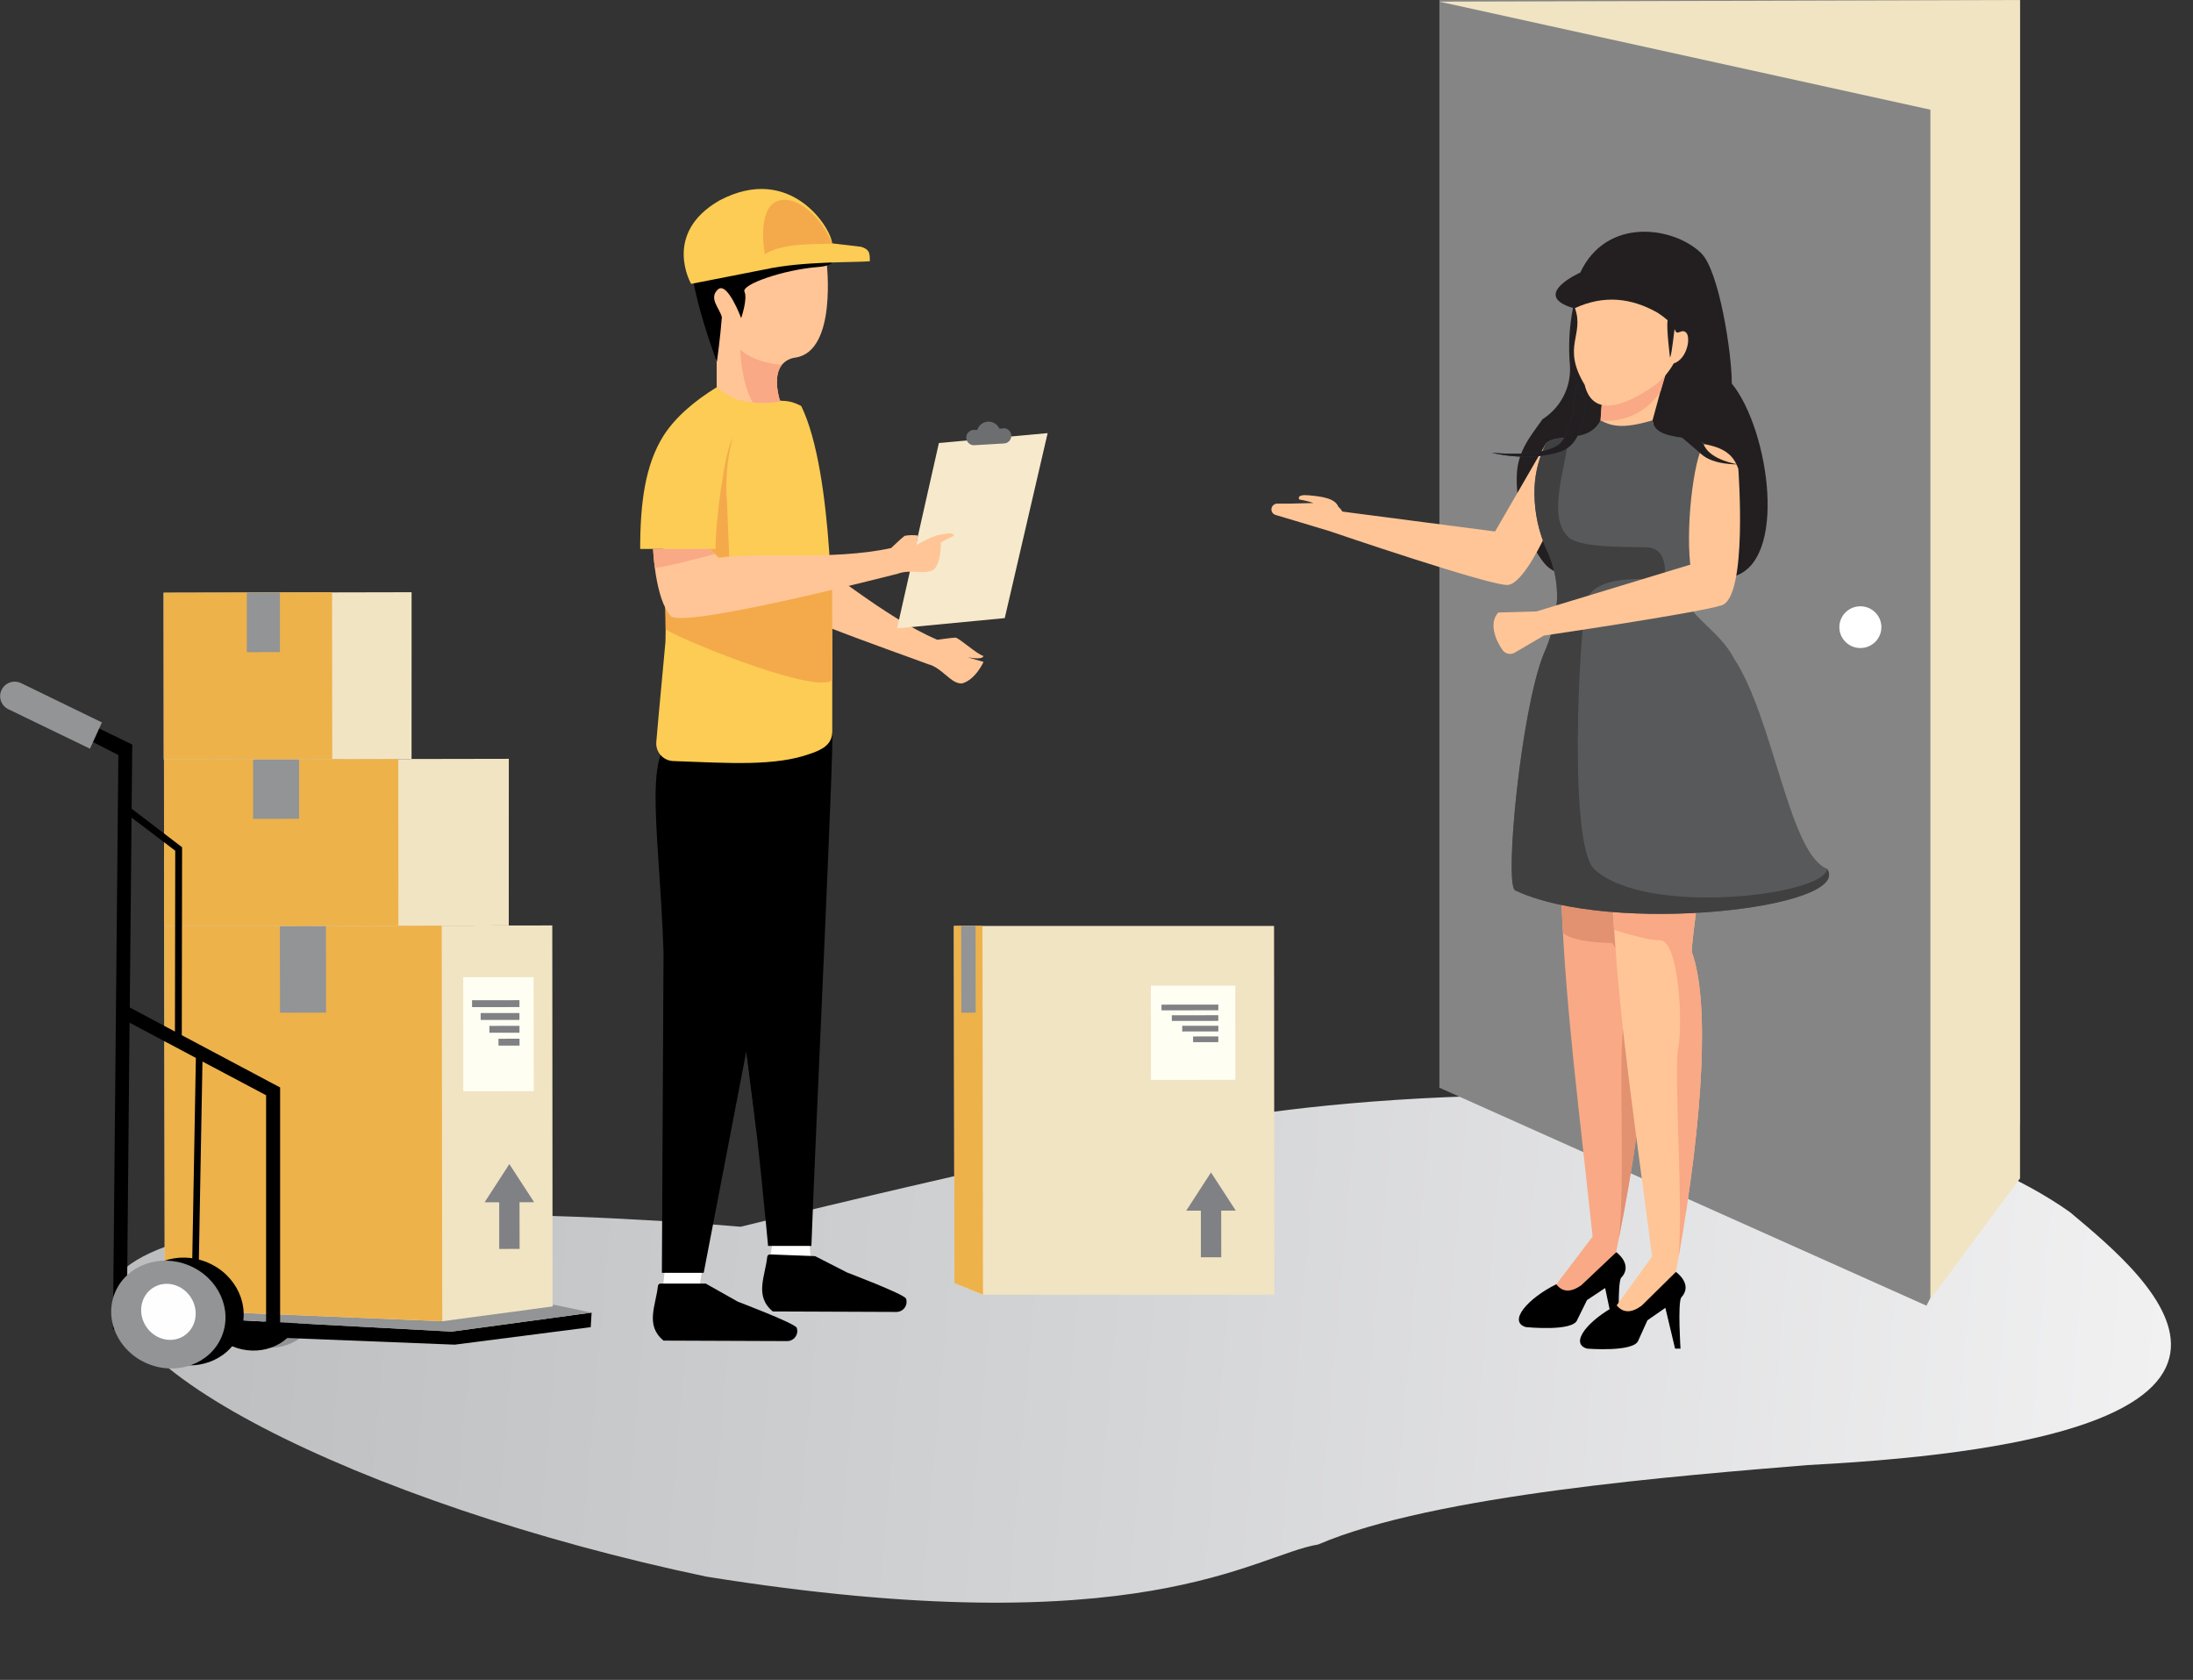<svg width="188" height="144" viewBox="0 0 188 144" fill="none" xmlns="http://www.w3.org/2000/svg">
<rect x="0" y="0" width="188" height="144" fill="#333333" stroke="none"/>
<g clip-path="url(#clip0_673_3648)">
<path d="M10.767 108.675C19.943 101.19 63.498 105.156 63.498 105.156C63.498 105.156 96.65 96.99 108.914 95.334C124.936 93.174 160.281 91.733 177.462 103.911C184.323 109.666 200.991 123.216 154.987 125.582C144.151 126.483 122.945 128.117 113.001 132.393C107.551 133.283 97.91 141.138 60.556 135.147C31.017 128.954 5.331 116.117 10.767 108.675Z" fill="url(#paint0_linear_673_3648)"/>
<path d="M82.969 56.349L84.317 56.738C84.317 56.738 83.626 58.279 82.469 58.584C81.504 58.638 80.805 57.246 79.557 56.932C77.477 56.13 63.747 51.425 62.961 49.818C62.611 49.405 63.061 47.257 63.502 44.497C63.647 43.584 63.722 43.122 63.722 43.122L68.166 43.555L67.97 45.505L67.874 46.992C70.787 48.426 75.596 52.809 80.356 54.842C80.356 54.842 81.641 54.656 81.912 54.656C82.182 54.656 83.784 56.102 84.283 56.217C84.317 56.213 84.396 56.601 82.969 56.349Z" fill="#FFC596"/>
<path d="M66.309 105.873L65.927 108.562H69.559L69.33 105.873H66.309Z" fill="white"/>
<path d="M65.773 107.732C65.598 109.409 64.654 111.099 66.251 112.416L76.836 112.458C76.976 112.46 77.115 112.428 77.24 112.365C77.365 112.303 77.474 112.211 77.555 112.097C77.637 111.984 77.69 111.853 77.71 111.715C77.729 111.577 77.715 111.436 77.668 111.305C77.414 110.892 72.629 109.083 72.629 109.083L69.875 107.674L66.027 107.529C65.997 107.525 65.966 107.527 65.937 107.536C65.907 107.544 65.88 107.558 65.856 107.577C65.832 107.595 65.813 107.619 65.799 107.646C65.784 107.672 65.776 107.702 65.773 107.732Z" fill="black"/>
<path d="M69.559 106.798H65.844C65.844 106.798 64.87 96.058 64.005 90.328C63.647 87.957 63.285 85.784 62.853 84.036C60.627 74.972 59.25 66.206 60.157 62.968C63.78 59.543 71.344 62.72 71.344 62.72C71.527 63.62 69.979 95.434 69.559 106.798Z" fill="black"/>
<path d="M67.492 71.201C67.749 75.303 64.866 97.156 64.866 97.156L64.005 90.328C63.647 87.956 63.285 85.783 62.853 84.036C60.627 74.972 59.25 66.206 60.157 62.967C62.353 64.046 64.317 70.535 66.555 70.209C67.972 69.972 69.296 69.357 70.387 68.429L67.492 71.201Z" fill="black"/>
<path d="M56.982 108.901L56.791 110.863H59.874L60.182 108.901H56.982Z" fill="white"/>
<path d="M56.403 110.231C56.224 111.908 55.284 113.598 56.882 114.916L67.466 114.957C67.606 114.959 67.745 114.928 67.87 114.865C67.996 114.802 68.104 114.71 68.186 114.597C68.267 114.484 68.32 114.353 68.34 114.215C68.359 114.077 68.345 113.936 68.298 113.805C68.044 113.392 63.26 111.582 63.26 111.582L60.505 110.029H56.657C56.627 110.025 56.596 110.027 56.567 110.035C56.538 110.043 56.51 110.057 56.486 110.076C56.463 110.095 56.443 110.118 56.429 110.145C56.414 110.172 56.406 110.201 56.403 110.231Z" fill="black"/>
<path d="M65.565 81.871L60.327 109.104H56.741C56.741 109.104 56.874 83.177 56.882 81.644C56.699 75.96 56.138 71.122 56.208 67.817C56.246 66.02 56.466 64.674 57.04 63.889C57.04 63.889 59.828 61.377 66.609 64.042C66.676 64.492 67.492 71.201 65.565 81.871Z" fill="black"/>
<path d="M71.348 57.787C71.348 57.96 71.348 58.13 71.348 58.299V59.613C71.348 60.827 71.348 61.885 71.348 62.715C71.348 63.76 70.574 64.248 69.455 64.611C66.476 65.694 62.52 65.413 57.772 65.239C57.563 65.239 57.356 65.196 57.165 65.113C56.973 65.03 56.801 64.908 56.659 64.756C56.517 64.603 56.409 64.423 56.341 64.227C56.272 64.031 56.245 63.823 56.262 63.616C56.441 61.418 57.048 55.114 57.048 55.007C57.136 51.545 56.886 50.838 56.865 47.054H54.881C54.881 43.15 55.297 39.883 56.865 37.375C57.906 35.723 59.62 34.314 61.442 33.194C62.915 33.952 64.56 34.322 66.218 34.268C67.121 34.442 67.554 34.202 68.685 34.801C71.523 40.56 71.344 55.18 71.344 55.411V55.61C71.344 55.701 71.344 55.787 71.344 55.878C71.344 56.539 71.348 57.175 71.348 57.787Z" fill="#FCCC54"/>
<path d="M71.348 58.291C69.879 59.638 57.061 54.276 57.065 53.908C57.065 51.718 56.932 49.55 56.865 47.129L61.342 47.05C61.342 44.493 62.141 38.685 62.798 37.549C62.321 39.384 62.164 41.287 62.332 43.175L62.598 49.831L71.335 49.289L71.348 58.291Z" fill="#F4AA4A"/>
<path d="M80.489 37.974L76.902 53.867L86.135 52.983L89.812 37.127L80.489 37.974Z" fill="#F7E9CB"/>
<path d="M86.03 36.723L85.677 36.743C85.592 36.555 85.453 36.397 85.276 36.29C85.099 36.183 84.893 36.132 84.686 36.144C84.48 36.157 84.282 36.232 84.119 36.358C83.957 36.486 83.837 36.659 83.775 36.855H83.422C83.253 36.874 83.099 36.956 82.989 37.085C82.88 37.213 82.825 37.379 82.835 37.547C82.845 37.715 82.92 37.873 83.044 37.987C83.168 38.102 83.331 38.166 83.501 38.164L86.109 38.011C86.278 37.993 86.433 37.91 86.542 37.782C86.651 37.653 86.706 37.487 86.696 37.319C86.686 37.151 86.611 36.994 86.487 36.879C86.363 36.764 86.2 36.701 86.03 36.702V36.723Z" fill="#6D6E70"/>
<path d="M80.114 48.769C79.361 49.368 78.146 48.731 76.952 49.182C74.788 49.727 59.112 53.726 57.543 52.85C56.832 52.119 56.441 50.599 56.228 49.301C56.107 48.559 56.027 47.81 55.987 47.058H60.838L61.284 47.471L61.633 47.806C64.837 47.298 71.319 48.091 76.39 46.98C76.39 46.98 77.331 46.083 77.551 45.931C77.929 45.861 78.315 45.853 78.695 45.906L78.558 46.732C79.131 46.375 79.744 46.087 80.384 45.873C80.946 45.778 81.766 45.559 81.778 45.931C81.778 45.931 80.659 46.43 80.659 46.542C80.651 47.285 80.551 48.244 80.114 48.769Z" fill="#FFC596"/>
<path d="M61.284 47.492C61.284 47.492 56.158 48.856 56.133 48.645C56.016 47.74 55.987 47.067 55.987 47.067H60.838L61.284 47.492Z" fill="#F9A985"/>
<path d="M68.215 30.65C67.753 30.696 67.327 30.92 67.029 31.274C66.164 32.364 66.888 34.422 66.888 34.422C66.112 34.566 65.318 34.597 64.533 34.513C63.384 34.422 62.297 33.961 61.438 33.199V31.018L60.156 22.404L70.865 22.503C70.865 22.503 71.785 30.076 68.215 30.65Z" fill="#FFC596"/>
<path d="M66.888 34.413C66.112 34.558 65.318 34.589 64.533 34.504C63.505 32.699 63.464 29.985 63.464 29.985C64.933 31.224 66.996 31.257 67.029 31.265C66.164 32.348 66.888 34.413 66.888 34.413Z" fill="#F9A985"/>
<path d="M61.459 31.017C61.459 31.017 57.635 21.024 59.949 20.107C59.949 20.107 66.235 19.376 70.395 20.409C70.395 20.409 73.129 22.66 70.146 22.887C67.163 23.115 63.535 24.391 63.822 25.003C64.109 25.614 63.539 27.27 63.539 27.27C63.539 27.27 62.345 24.056 61.534 24.821C60.722 25.585 61.721 26.448 61.883 27.196C61.75 28.935 61.459 31.017 61.459 31.017Z" fill="black"/>
<path d="M59.249 24.333L65.565 23.094C68.852 22.379 73.174 22.512 74.568 22.396C74.568 21.714 74.568 21.396 73.832 21.157L71.335 20.859C71.264 19.57 67.774 13.964 61.687 17.178C56.736 20.012 59.249 24.333 59.249 24.333Z" fill="#FCCC54"/>
<path d="M71.348 20.884C69.168 20.934 66.967 20.909 65.565 21.789C65.565 21.789 64.562 16.505 67.799 17.191C70.224 17.889 71.348 20.884 71.348 20.884Z" fill="#F4AA4A"/>
<path d="M26.978 113.113C27.864 111.036 26.755 108.582 24.5 107.633C22.245 106.684 19.698 107.599 18.811 109.676C17.924 111.754 19.033 114.207 21.288 115.157C23.544 116.106 26.091 115.191 26.978 113.113Z" fill="#929496"/>
<path d="M25.585 113.354C26.472 111.276 25.363 108.823 23.108 107.873C20.852 106.924 18.305 107.839 17.418 109.917C16.531 111.994 17.641 114.448 19.896 115.397C22.151 116.346 24.698 115.431 25.585 113.354Z" fill="black"/>
<path d="M22.621 113.33C23.599 112.757 23.889 111.448 23.27 110.407C22.651 109.366 21.357 108.986 20.379 109.559C19.402 110.132 19.111 111.441 19.73 112.482C20.35 113.523 21.644 113.903 22.621 113.33Z" fill="#FEFEFE"/>
<path d="M50.717 112.516L50.642 113.763L38.98 115.263L11.691 114.18L11.5 112.685L38.722 114.143L50.717 112.516Z" fill="black"/>
<path d="M47.576 111.859L50.717 112.516L38.722 114.143L11.5 112.685L14.583 112.421L47.576 111.859Z" fill="#929496"/>
<path d="M14.083 79.385L14.129 112.268L37.914 113.255L47.371 111.987L47.346 79.327L14.083 79.385Z" fill="#F1E4C3"/>
<path d="M14.083 79.384L14.129 112.268L37.914 113.255L37.868 79.343L14.083 79.384Z" fill="#EEB24B"/>
<path d="M39.72 93.544L45.753 93.539L45.744 83.764L39.712 83.77L39.72 93.544Z" fill="#FFFEF3"/>
<path d="M40.467 86.33L44.532 86.326L44.532 85.735L40.467 85.739L40.467 86.33Z" fill="#808184"/>
<path d="M41.207 87.429L44.531 87.426L44.531 86.835L41.206 86.838L41.207 87.429Z" fill="#808184"/>
<path d="M41.955 88.528L44.534 88.525L44.534 87.935L41.954 87.937L41.955 88.528Z" fill="#808184"/>
<path d="M42.733 89.63L44.538 89.629L44.538 89.038L42.732 89.04L42.733 89.63Z" fill="#808184"/>
<path d="M41.543 103.06L43.665 99.784L45.791 103.056H44.538L44.543 107.054L42.795 107.059V103.06H41.543Z" fill="#808184"/>
<path d="M27.942 79.361L23.994 79.366L24.003 86.81L27.952 86.806L27.942 79.361Z" fill="#929496"/>
<path d="M14.059 65.099L14.067 79.385L34.154 79.347L43.615 79.331L43.619 65.045L14.059 65.099Z" fill="#F1E4C3"/>
<path d="M14.059 65.099L14.067 79.385L34.154 79.347L34.145 65.062L14.059 65.099Z" fill="#EEB24B"/>
<path d="M25.646 65.078V70.188L21.697 70.192V65.082L25.646 65.078Z" fill="#929496"/>
<path d="M14.029 50.81L14.042 65.099L28.483 65.066L35.281 65.049L35.285 50.764L14.029 50.81Z" fill="#F1E4C3"/>
<path d="M14.029 50.809L14.042 65.099L28.483 65.066L28.47 50.776L14.029 50.809Z" fill="#EEB24B"/>
<path d="M23.998 50.789V55.899L21.16 55.903V50.793L23.998 50.789Z" fill="#929496"/>
<path d="M24.014 113.966V93.215L15.585 88.737L15.61 72.626L11.283 69.321L11.337 63.822L2.725 59.646C2.572 59.615 2.412 59.641 2.276 59.716C2.139 59.792 2.035 59.913 1.98 60.059C1.956 60.128 1.948 60.202 1.954 60.274C1.961 60.347 1.984 60.417 2.021 60.481C2.057 60.544 2.107 60.599 2.167 60.642C2.227 60.684 2.295 60.714 2.367 60.728L10.147 64.723L9.681 113.937H10.863L11.108 87.663L16.791 90.683L16.375 113.937H16.941L17.357 90.993L22.812 93.884V113.933L24.014 113.966ZM11.279 70.081L15.023 72.923L14.998 88.423L11.125 86.358L11.279 70.081Z" fill="black"/>
<path d="M1.797 58.551C1.649 58.481 1.488 58.441 1.324 58.433C1.16 58.425 0.996 58.449 0.842 58.504C0.687 58.559 0.545 58.643 0.423 58.753C0.302 58.862 0.203 58.995 0.133 59.142C-0.01 59.438 -0.028 59.779 0.082 60.089C0.192 60.399 0.421 60.653 0.72 60.795L7.713 64.178L8.737 61.926L1.797 58.551Z" fill="#929496"/>
<path d="M20.55 114.339C21.541 112.017 20.303 109.277 17.785 108.217C15.268 107.158 12.424 108.18 11.433 110.502C10.442 112.823 11.68 115.564 14.197 116.623C16.715 117.683 19.559 116.66 20.55 114.339Z" fill="black"/>
<path d="M18.991 114.602C19.982 112.281 18.744 109.54 16.227 108.481C13.709 107.421 10.865 108.444 9.874 110.765C8.883 113.087 10.121 115.827 12.639 116.887C15.156 117.946 18 116.923 18.991 114.602Z" fill="#929496"/>
<path d="M15.691 114.556C16.781 113.917 17.104 112.456 16.412 111.293C15.721 110.13 14.276 109.705 13.186 110.345C12.096 110.984 11.773 112.445 12.464 113.608C13.156 114.771 14.6 115.196 15.691 114.556Z" fill="#FEFEFE"/>
<path d="M81.778 79.372L81.82 109.988L84.27 110.979H109.246L109.221 79.372H81.778Z" fill="#F1E4C3"/>
<path d="M81.778 79.372L81.82 109.988L84.27 110.979L84.225 79.372H81.778Z" fill="#EEB24B"/>
<path d="M98.669 92.567L105.904 92.561L105.897 84.489L98.662 84.495L98.669 92.567Z" fill="#FFFEF3"/>
<path d="M99.572 86.605L104.443 86.601L104.443 86.113L99.571 86.117L99.572 86.605Z" fill="#808184"/>
<path d="M100.457 87.514L104.442 87.51L104.442 87.023L100.456 87.026L100.457 87.514Z" fill="#808184"/>
<path d="M101.35 88.418L104.445 88.415L104.445 87.928L101.35 87.931L101.35 88.418Z" fill="#808184"/>
<path d="M102.281 89.332L104.444 89.33L104.444 88.842L102.28 88.844L102.281 89.332Z" fill="#808184"/>
<path d="M101.694 103.774L103.816 100.502L105.938 103.77L104.69 103.774L104.694 107.773H102.947V103.774H101.694Z" fill="#808184"/>
<path d="M83.634 79.372L83.642 86.804L82.415 86.812L82.402 79.372H83.634Z" fill="#929496"/>
<path d="M173.172 0.001H123.396V93.237L165.149 111.921L173.172 96.345V0.001Z" fill="#858585"/>
<path d="M165.487 9.403L123.396 0.141L173.172 0.001V101.007L165.487 111.367V9.403Z" fill="#F1E4C3"/>
<path d="M159.484 55.548C160.479 55.548 161.286 54.747 161.286 53.759C161.286 52.771 160.479 51.97 159.484 51.97C158.489 51.97 157.683 52.771 157.683 53.759C157.683 54.747 158.489 55.548 159.484 55.548Z" fill="white"/>
<path d="M134.846 26.399C134.528 28.032 134.442 29.7 134.588 31.356C134.641 32.258 134.451 33.157 134.037 33.962C133.624 34.766 133.003 35.447 132.237 35.934C131.239 37.351 130.086 38.664 130.032 40.742C129.878 44.423 131.813 47.926 132.77 48.657C135.062 50.417 142.901 51.59 148.463 49.455C153.343 48.327 151.692 36.843 148.463 32.877C148.463 30.233 147.369 23.181 145.829 21.69C143.516 19.446 137.75 18.525 135.47 23.367C135.47 23.359 131.172 25.292 134.846 26.399Z" fill="#231F20"/>
<path d="M142.347 33.538L141.661 36.053L142.676 40.271H136.423L137.205 36.053L137.305 34.69L142.992 31.348L142.347 33.538Z" fill="#FFC596"/>
<path d="M143.004 31.348L142.359 33.533C141.819 34.383 141.053 35.069 140.146 35.514C139.238 35.958 138.225 36.145 137.217 36.053L137.317 34.69L143.004 31.348Z" fill="#F9A985"/>
<path d="M143.57 28.217C143.77 28.898 144.123 28.109 144.544 28.506C144.964 28.902 144.656 30.766 143.478 31.158C143.054 31.92 142.47 32.582 141.764 33.1C139.41 34.723 136.555 35.892 135.848 32.984C133.855 29.679 135.848 28.754 135.016 26.411C137.512 25.259 139.871 25.54 142.089 26.8C142.397 26.994 142.69 27.212 142.963 27.453C142.834 28.072 143.166 30.658 143.166 30.658C143.354 30.282 143.533 28.093 143.57 28.217Z" fill="#FFC596"/>
<path d="M132.495 45.848C132.495 45.848 130.635 49.979 129.291 50.14C127.947 50.302 113.985 45.53 113.985 45.53L111.488 44.778L111.047 44.646L109.383 44.15C109.274 44.124 109.176 44.063 109.104 43.977C109.033 43.889 108.995 43.78 108.996 43.667C108.996 43.602 109.008 43.538 109.033 43.478C109.057 43.417 109.094 43.363 109.14 43.317C109.186 43.271 109.24 43.234 109.301 43.209C109.361 43.184 109.426 43.171 109.491 43.171H110.149H110.594L112.607 43.118C112.21 42.986 111.802 42.886 111.388 42.82C111.388 42.82 111.056 42.358 112.183 42.457C113.311 42.556 114.455 42.709 114.733 43.44C114.872 43.557 114.99 43.697 115.083 43.853L128.168 45.559L132.524 38.032L132.495 45.848Z" fill="#FFC596"/>
<path d="M133.435 110.074L132.707 110.719L135.99 110.789L137.654 108.529L138.544 107.335L138.756 106.274C141.253 93.744 141.902 84.007 140.495 79.954C140.425 79.467 141.702 71.651 141.719 71.564L135.099 67.247C135.336 69.234 133.76 75.055 133.851 77.034C133.851 77.327 133.872 77.616 133.884 77.905C134.259 86.659 135.353 94.946 136.53 105.997L133.435 110.074Z" fill="#F9A985"/>
<path d="M135.1 67.247C135.337 69.234 133.76 75.055 133.851 77.034C133.851 77.327 133.872 77.616 133.885 77.905L133.985 79.971C134.946 80.772 137.617 80.826 138.187 80.838C139.077 81.751 139.676 85.82 139.173 88.175C138.711 90.319 139.372 101.919 138.757 106.282C141.253 93.752 141.902 84.015 140.496 79.963C140.425 79.475 141.702 71.659 141.719 71.572L135.1 67.247Z" fill="#E29171"/>
<path d="M138.561 107.335C138.561 107.335 140.063 108.418 138.956 109.554C138.653 110.14 138.811 113.916 138.811 113.916H138.345L137.604 110.409L136.048 111.442L135.216 113.131C134.871 114.177 130.798 113.755 130.798 113.755C129.242 113.272 130.997 111.277 133.415 110.087C133.935 110.764 134.642 110.81 135.557 110.174L138.561 107.335Z" fill="black"/>
<path d="M138.607 111.875L137.896 112.536H141.178L142.809 110.239L143.67 109.029C143.737 108.67 143.799 108.318 143.862 107.963C146.088 95.384 146.524 85.655 145.031 81.611C144.948 81.127 146.054 73.287 146.071 73.196H137.75C138.029 75.179 138.208 76.86 138.324 78.835C138.324 79.124 138.357 79.417 138.378 79.706C138.94 88.448 140.213 96.71 141.627 107.715L138.607 111.875Z" fill="#FFC596"/>
<path d="M137.733 73.196C138.012 75.179 138.191 76.86 138.307 78.835C138.307 79.124 138.341 79.417 138.362 79.706C139.564 80.087 141.386 80.607 142.343 80.607C143.845 80.607 144.324 87.485 143.866 89.848C143.45 92.005 144.365 103.584 143.866 107.963C146.092 95.384 146.529 85.655 145.035 81.611C144.952 81.127 146.058 73.287 146.075 73.196H137.733Z" fill="#F9A985"/>
<path d="M143.67 109.029C143.67 109.029 145.196 110.079 144.115 111.239C143.823 111.83 144.065 115.602 144.065 115.602H143.599L142.767 112.107L141.231 113.173L140.458 114.883C140.137 115.937 136.056 115.602 136.056 115.602C134.487 115.152 136.197 113.123 138.59 111.884C139.122 112.549 139.838 112.578 140.732 111.925L143.67 109.029Z" fill="black"/>
<path d="M129.878 76.315C138.082 80.207 158.901 77.86 156.63 74.472C153.368 73.196 152.053 61.579 148.637 56.42C147.456 54.123 144.81 52.822 144.544 51.252C144.127 48.798 146.274 45.596 146.42 43.403C146.611 40.474 146.886 38.334 146.112 38.057C145.455 37.231 141.877 37.912 141.66 36.033C139.006 36.822 138.091 36.491 137.204 36.033C136.618 37.185 135.511 37.367 134.483 37.474C133.705 37.557 132.973 37.59 132.545 37.974C131.954 39.148 131.617 40.431 131.554 41.742C131.486 43.388 131.761 45.031 132.362 46.567C132.412 46.691 132.457 46.807 132.499 46.902C133.191 48.286 133.528 49.819 133.481 51.363C133.389 53.001 132.992 54.607 132.312 56.102C130.385 60.98 128.958 75.7 129.878 76.315Z" fill="#58595B"/>
<path d="M129.878 76.315C138.082 80.207 158.901 77.86 156.63 74.473C156.48 76.736 141.207 78.604 136.718 74.547C134.425 72.651 135.374 54.272 135.981 51.586C136.589 48.901 142.675 49.756 142.675 49.756C142.675 49.756 143.216 46.976 141.149 46.914C139.081 46.852 135.008 46.992 134.284 45.848C132.707 44.068 134.213 39.994 134.483 37.495C133.705 37.578 132.973 37.611 132.545 37.995C131.954 39.169 131.617 40.452 131.554 41.763C131.486 43.409 131.761 45.051 132.362 46.588C132.412 46.712 132.457 46.827 132.499 46.922C133.191 48.307 133.528 49.839 133.481 51.384C133.389 53.021 132.992 54.628 132.312 56.122C130.385 60.98 128.958 75.7 129.878 76.315Z" fill="#404041"/>
<path d="M128.443 52.503L131.717 52.412L144.898 48.401C144.482 44.373 145.389 38.511 146.146 38.073C147.69 38.375 148.576 38.9 149.021 40.188C149.021 40.188 149.853 51.198 147.581 51.892C145.31 52.586 132.35 54.482 132.35 54.482L129.853 55.944C129.679 56.047 129.47 56.079 129.273 56.033C129.075 55.986 128.903 55.866 128.793 55.697C128.21 54.87 127.611 53.416 128.443 52.503Z" fill="#FFC596"/>
<path d="M127.894 38.813C127.894 38.813 131.039 39.639 133.801 38.701C135.395 38.111 135.732 36.305 135.982 34.244C135.699 34.083 135.395 33.624 135.15 32.868C135.15 32.868 134.862 37.545 133.435 38.239C131.771 39.209 127.894 38.813 127.894 38.813Z" fill="#153B63"/>
<path d="M146.112 38.23C146.736 39.47 148.987 39.804 148.987 39.804C148.987 39.804 146.907 39.874 145.863 38.941C144.819 38.007 142.979 36.512 142.979 36.512L142.676 35.524C142.676 35.524 145.501 36.979 146.112 38.23Z" fill="#231F20"/>
<path d="M127.894 38.813C127.894 38.813 131.039 39.639 133.801 38.701C135.395 38.111 135.732 36.305 135.982 34.244C135.699 34.083 135.395 33.624 135.15 32.868C135.15 32.868 134.862 37.545 133.435 38.239C131.771 39.209 127.894 38.813 127.894 38.813Z" fill="#231F20"/>
</g>
<defs>
<linearGradient id="paint0_linear_673_3648" x1="9.428" y1="109.383" x2="185.121" y2="124.643" gradientUnits="userSpaceOnUse">
<stop stop-color="#BBBDBF"/>
<stop offset="0.48" stop-color="#D3D4D6"/>
<stop offset="1" stop-color="#F1F1F2"/>
</linearGradient>
<clipPath id="clip0_673_3648">
<rect width="188" height="144" fill="white"/>
</clipPath>
</defs>
</svg>
